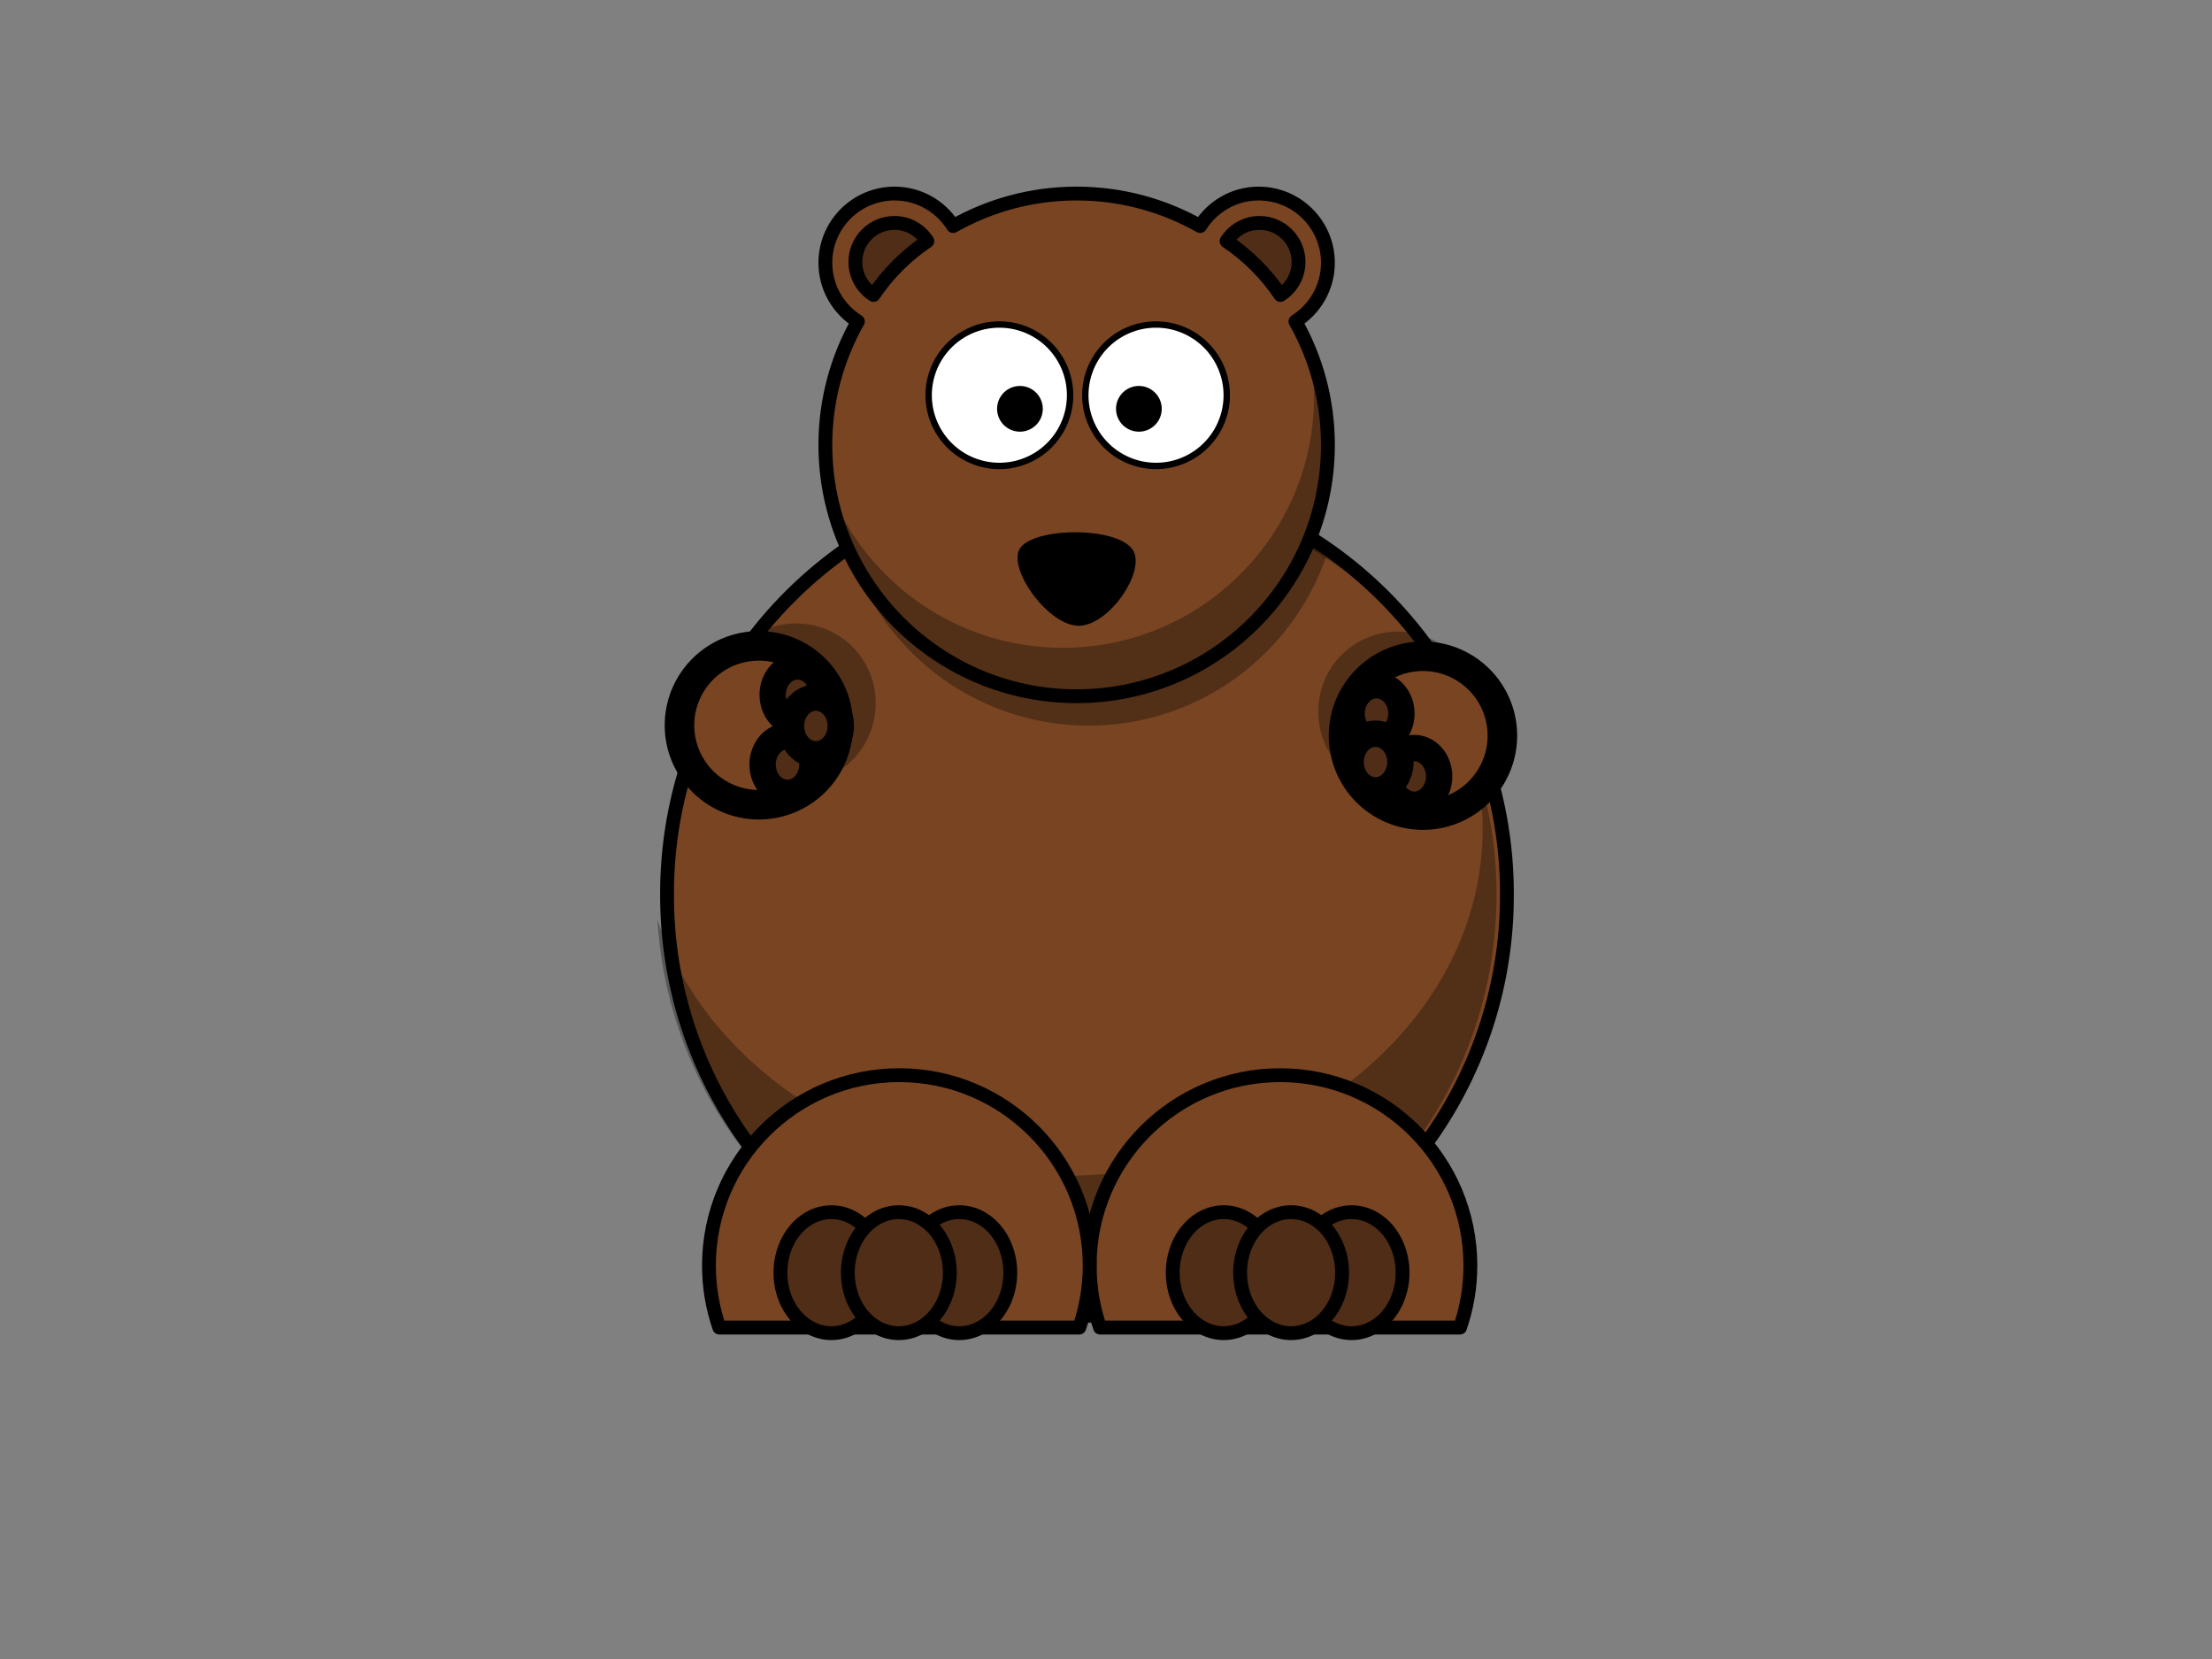 <?xml version="1.0"?><svg width="640" height="480" xmlns="http://www.w3.org/2000/svg">
 <rect width="100%" height="100%" fill="#808080" stroke="none"/>
 <title>brown bear</title>
 <g>
  <path fill="#784421" fill-rule="nonzero" stroke="#000000" stroke-width="4" stroke-linecap="round" stroke-linejoin="round" stroke-miterlimit="4" id="path2385" d="m435.995,258.827a121.498,121.498 0 1 1-242.995,0a121.498,121.498 0 1 1242.995,0z"/>
  <path fill="#000000" fill-opacity="0.314" fill-rule="nonzero" stroke-width="4" stroke-linecap="round" stroke-linejoin="round" stroke-miterlimit="4" id="path3302" d="m311.488,137.344c-24.505,0 -47.314,7.255 -66.406,19.75c8.651,30.482 36.665,52.844 69.906,52.844c31.773,0 58.799,-20.421 68.688,-48.844c-20.186,-14.939 -45.165,-23.75 -72.188,-23.75z"/>
  <path transform="rotate(8.837 230.364,203.521) " fill="#000000" fill-opacity="0.314" fill-rule="nonzero" stroke-width="8.548" stroke-linecap="round" stroke-linejoin="round" stroke-miterlimit="4" id="path3242" d="m253.342,203.521a22.978,22.978 0 1 1-45.955,0a22.978,22.978 0 1 145.955,0z"/>
  <path fill="#000000" fill-opacity="0.314" fill-rule="nonzero" stroke-width="4" stroke-linecap="round" stroke-linejoin="round" stroke-miterlimit="4" id="path3276" d="m311.493,137.331c-12.925,0 -25.375,2.037 -37.062,5.781c10.514,-2.455 21.602,-3.781 33.062,-3.781c31.438,0 60.108,9.878 81.688,26.094c-21.064,-17.541 -48.154,-28.094 -77.688,-28.094zm115.062,82.375c1.594,6.488 2.438,13.187 2.438,20.062c0,55.444 -54.433,100.438 -121.5,100.438c-56.084,0 -103.311,-31.459 -117.281,-74.188c3.724,63.725 56.628,114.312 121.281,114.312c67.067,0 121.5,-54.433 121.5,-121.5c0,-13.683 -2.261,-26.849 -6.438,-39.125z"/>
  <path fill="#784421" fill-rule="nonzero" stroke="#000000" stroke-width="4" stroke-linecap="round" stroke-linejoin="round" stroke-miterlimit="4" id="path2479" d="m258.832,56c-11.055,0 -20.031,8.976 -20.031,20.031c0,7.155 3.758,13.426 9.406,16.969c-5.971,10.554 -9.406,22.735 -9.406,35.719c0,40.134 32.553,72.719 72.688,72.719c40.134,0 72.719,-32.584 72.719,-72.719c0,-12.984 -3.435,-25.165 -9.406,-35.719c5.636,-3.545 9.406,-9.824 9.406,-16.969c0,-11.055 -8.976,-20.031 -20.031,-20.031c-7.145,0 -13.392,3.771 -16.937,9.406c-10.56,-5.979 -22.757,-9.406 -35.75,-9.406c-12.99,0 -25.161,3.43 -35.719,9.406c-3.545,-5.636 -9.792,-9.406 -16.937,-9.406z"/>
  <path fill="#784421" fill-rule="nonzero" stroke="#000000" stroke-width="4" stroke-linecap="round" stroke-linejoin="round" stroke-miterlimit="4" id="path3163" d="m370.368,311.081c-30.406,0 -55.094,24.688 -55.094,55.094c0,6.287 1.058,12.308 3,17.938l104.156,0c1.942,-5.629 3,-11.651 3,-17.938c0,-30.406 -24.657,-55.094 -55.062,-55.094z"/>
  <path fill="#784421" fill-rule="nonzero" stroke="#000000" stroke-width="4" stroke-linecap="round" stroke-linejoin="round" stroke-miterlimit="4" id="path3165" d="m260.181,311.081c-30.406,0 -55.062,24.688 -55.062,55.094c0,6.287 1.058,12.308 3,17.938l104.156,0c1.942,-5.629 3,-11.651 3,-17.938c0,-30.406 -24.688,-55.094 -55.094,-55.094z"/>
  <path fill="#ffffff" fill-rule="nonzero" stroke="#000000" stroke-width="1.846" stroke-linecap="round" stroke-linejoin="round" stroke-miterlimit="4" id="path3177" d="m309.609,114.352a20.459,20.459 0 1 1-40.919,0a20.459,20.459 0 1 140.919,0z"/>
  <path fill="#ffffff" fill-rule="nonzero" stroke="#000000" stroke-width="1.846" stroke-linecap="round" stroke-linejoin="round" stroke-miterlimit="4" id="path3179" d="m354.935,114.352a20.459,20.459 0 1 1-40.919,0a20.459,20.459 0 1 140.919,0z"/>
  <path fill="#000000" fill-rule="nonzero" stroke-width="4" stroke-linecap="round" stroke-linejoin="round" stroke-miterlimit="4" id="path3183" d="m336.125,118.284a6.61,6.61 0 1 1-13.22,0a6.61,6.61 0 1 113.22,0z"/>
  <path fill="#000000" fill-rule="evenodd" stroke-width="1px" id="path3192" d="m295.545,158.09c5.215,-5.563 27.111,-5.588 31.987,0.695c4.63,5.966 -6.954,22.947 -15.993,22.252c-9.013,-0.693 -20.873,-17.743 -15.993,-22.947z"/>
  <path fill="#502d16" fill-rule="nonzero" stroke="#000000" stroke-width="4" stroke-linecap="round" stroke-linejoin="round" stroke-miterlimit="4" id="path3220" d="m255.306,368.224a14.75,17.5 0 1 1-29.5,0a14.75,17.5 0 1 129.5,0z"/>
  <path fill="#502d16" fill-rule="nonzero" stroke="#000000" stroke-width="4" stroke-linecap="round" stroke-linejoin="round" stroke-miterlimit="4" id="path3224" d="m292.306,368.224a14.75,17.5 0 1 1-29.5,0a14.75,17.5 0 1 129.5,0z"/>
  <path fill="#502d16" fill-rule="nonzero" stroke="#000000" stroke-width="4" stroke-linecap="round" stroke-linejoin="round" stroke-miterlimit="4" id="path3222" d="m274.806,368.224a14.75,17.5 0 1 1-29.5,0a14.75,17.5 0 1 129.5,0z"/>
  <path fill="#502d16" fill-rule="nonzero" stroke="#000000" stroke-width="4" stroke-linecap="round" stroke-linejoin="round" stroke-miterlimit="4" id="path3226" d="m368.806,368.224a14.75,17.5 0 1 1-29.5,0a14.75,17.5 0 1 129.5,0z"/>
  <path fill="#502d16" fill-rule="nonzero" stroke="#000000" stroke-width="4" stroke-linecap="round" stroke-linejoin="round" stroke-miterlimit="4" id="path3228" d="m405.806,368.224a14.75,17.5 0 1 1-29.5,0a14.75,17.5 0 1 129.5,0z"/>
  <path fill="#502d16" fill-rule="nonzero" stroke="#000000" stroke-width="4" stroke-linecap="round" stroke-linejoin="round" stroke-miterlimit="4" id="path3230" d="m388.306,368.224a14.75,17.5 0 1 1-29.5,0a14.75,17.5 0 1 129.5,0z"/>
  <path fill="#000000" fill-opacity="0.314" fill-rule="nonzero" stroke-width="8.548" stroke-linecap="round" stroke-linejoin="round" stroke-miterlimit="4" id="path3244" d="m427.403,205.874a22.978,22.978 0 1 1-45.955,0a22.978,22.978 0 1 145.955,0z"/>
  <path fill="#784421" fill-rule="nonzero" stroke="#000000" stroke-width="8.548" stroke-linecap="round" stroke-linejoin="round" stroke-miterlimit="4" id="path3159" d="m239.471,198.361a19.899,19.899 0 1 1-39.798,22.978a19.899,19.899 0 1 139.798,-22.978z"/>
  <path fill="#784421" fill-rule="nonzero" stroke="#000000" stroke-width="8.548" stroke-linecap="round" stroke-linejoin="round" stroke-miterlimit="4" id="path3161" d="m431.607,224.338a19.899,19.899 0 1 1-39.798,-22.978a19.899,19.899 0 1 139.798,22.978z"/>
  <path fill="#502d16" fill-rule="nonzero" stroke="#000000" stroke-width="7.618" stroke-linecap="round" stroke-linejoin="round" stroke-miterlimit="4" id="path3264" d="m231.805,214.35a3.954,4.5 0 1 1-7.908,13.697a3.954,4.5 0 1 17.908,-13.697z"/>
  <path fill="#502d16" fill-rule="nonzero" stroke="#000000" stroke-width="7.618" stroke-linecap="round" stroke-linejoin="round" stroke-miterlimit="4" id="path3266" d="m234.723,194.17a3.954,4.5 0 1 1-7.908,13.697a3.954,4.5 0 1 17.908,-13.697z"/>
  <path fill="#502d16" fill-rule="nonzero" stroke="#000000" stroke-width="7.618" stroke-linecap="round" stroke-linejoin="round" stroke-miterlimit="4" id="path3268" d="m240.014,203.193a3.954,4.5 0 1 1-7.908,13.697a3.954,4.5 0 1 17.908,-13.697z"/>
  <path fill="#502d16" fill-rule="nonzero" stroke="#000000" stroke-width="7.618" stroke-linecap="round" stroke-linejoin="round" stroke-miterlimit="4" id="path3270" d="m405.232,217.787a3.954,4.5 0 1 17.908,13.697a3.954,4.5 0 1 1-7.908,-13.697z"/>
  <path fill="#502d16" fill-rule="nonzero" stroke="#000000" stroke-width="7.618" stroke-linecap="round" stroke-linejoin="round" stroke-miterlimit="4" id="path3272" d="m394.313,199.608a3.954,4.5 0 1 17.908,13.697a3.954,4.5 0 1 1-7.908,-13.697z"/>
  <path fill="#502d16" fill-rule="nonzero" stroke="#000000" stroke-width="7.618" stroke-linecap="round" stroke-linejoin="round" stroke-miterlimit="4" id="path3274" d="m394.022,213.63a3.954,4.5 0 1 17.908,13.697a3.954,4.5 0 1 1-7.908,-13.697z"/>
  <path fill="#502d16" fill-rule="nonzero" stroke="#000000" stroke-width="4" stroke-linecap="round" stroke-linejoin="round" stroke-miterlimit="4" id="path2483" d="m364.417,64.498c-4.018,0 -7.526,2.116 -9.527,5.279c6.143,4.138 11.433,9.422 15.568,15.568c3.153,-2.004 5.255,-5.542 5.255,-9.552c0,-6.233 -5.062,-11.296 -11.295,-11.296z"/>
  <path fill="#000000" fill-rule="nonzero" stroke-width="4" stroke-linecap="round" stroke-linejoin="round" stroke-miterlimit="4" id="path2515" d="m301.711,118.284a6.61,6.61 0 1 1-13.22,0a6.61,6.61 0 1 113.22,0z"/>
  <path fill="#502d16" fill-rule="nonzero" stroke="#000000" stroke-width="4" stroke-linecap="round" stroke-linejoin="round" stroke-miterlimit="4" id="path2523" d="m258.782,64.498c4.018,0 7.526,2.116 9.527,5.279c-6.143,4.138 -11.433,9.422 -15.568,15.568c-3.153,-2.004 -5.255,-5.542 -5.255,-9.552c0,-6.233 5.062,-11.296 11.295,-11.296z"/>
  <path fill="#000000" fill-opacity="0.314" fill-rule="nonzero" stroke-width="4" stroke-linecap="round" stroke-linejoin="round" stroke-miterlimit="4" id="path2525" d="m379.082,101.938c0.742,4.151 1.125,8.417 1.125,12.781c0,40.134 -32.584,72.719 -72.719,72.719c-30.638,0 -56.839,-19.003 -67.531,-45.844c6.082,34 35.792,59.844 71.531,59.844c40.134,0 72.719,-32.584 72.719,-72.719c0,-9.462 -1.824,-18.491 -5.125,-26.781z"/>
  <title>Layer 1</title>
 </g>
</svg>
